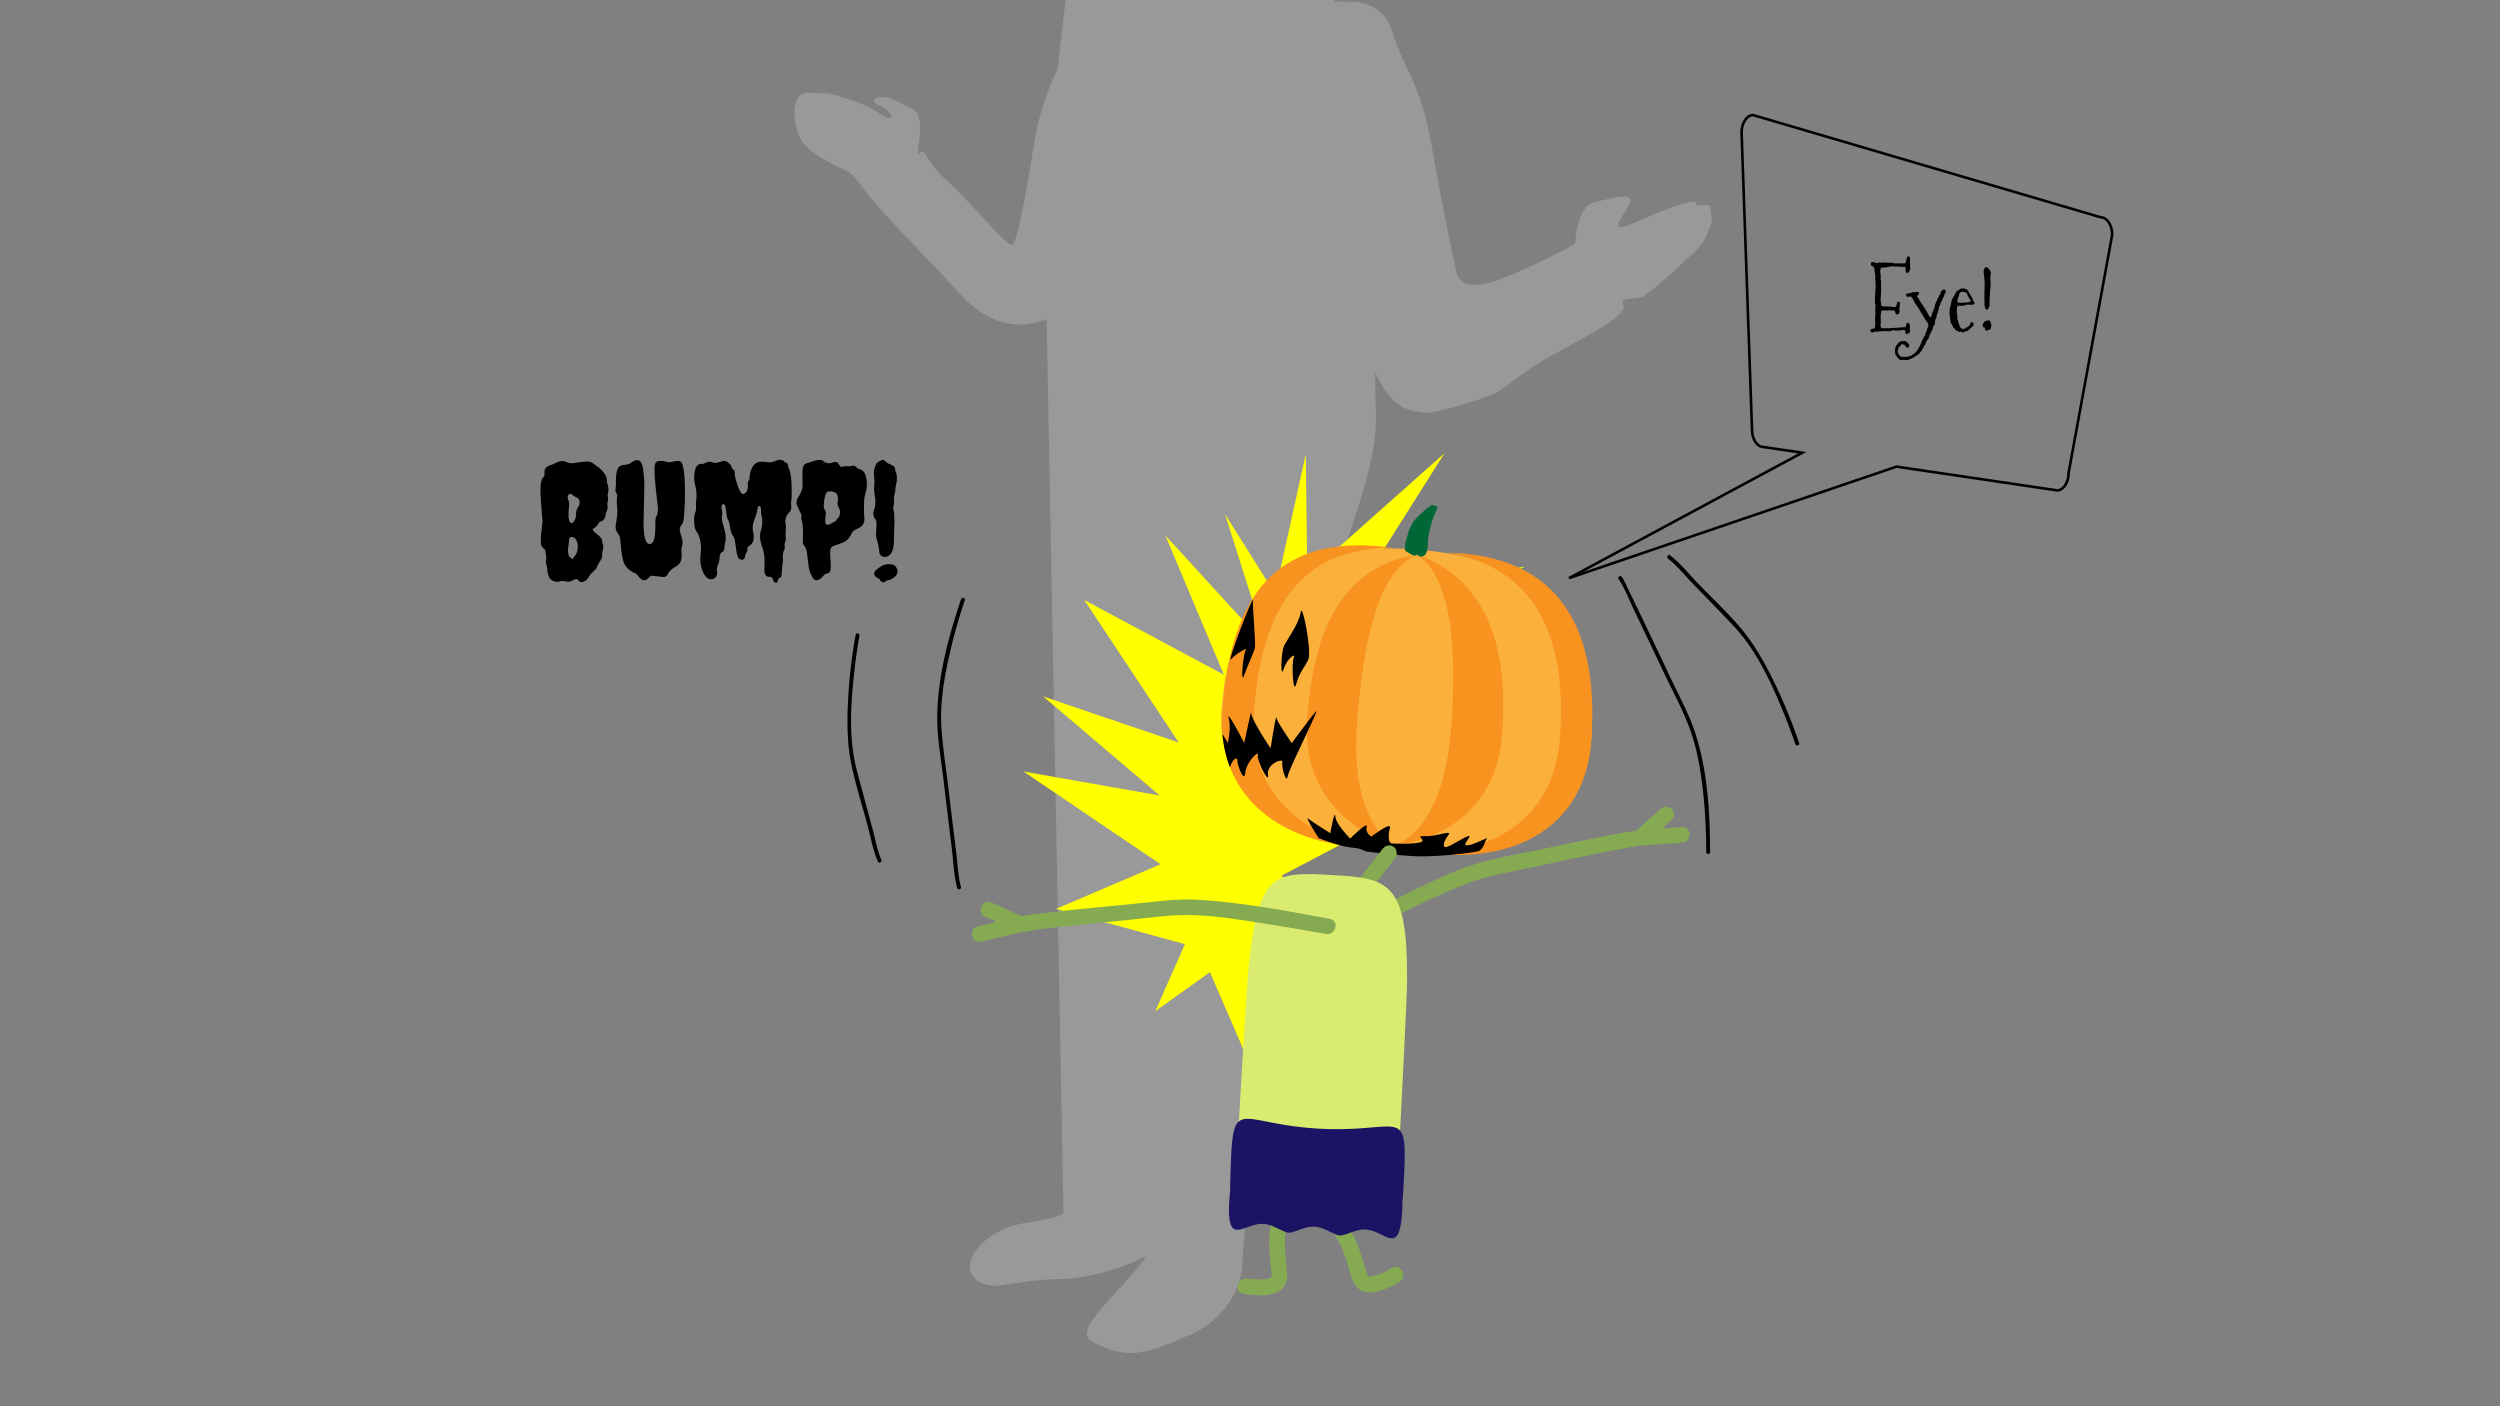 <svg id="Layer_1" data-name="Layer 1" xmlns="http://www.w3.org/2000/svg" viewBox="0 0 1920 1080"><rect x="0" y="0" width="1920" height="1080" fill="#808080" stroke="none"/><defs><style>.cls-1{fill:#85aa52;}.cls-2{fill:#999;}.cls-3{fill:#ff0;}.cls-4{fill:#fbb03b;}.cls-5{fill:#f7931e;}.cls-6{fill:#006837;}.cls-7{fill:#daec70;}.cls-8{fill:#1b1464;}.cls-9{fill:none;stroke:#000;stroke-miterlimit:10;stroke-width:2px;}</style></defs><path class="cls-1" d="M1038.07,721.69c29.22-15.64,58.92-31.8,89.91-43.64,14.89-5.69,31.12-8.18,46.65-11.55,21.7-4.71,43.42-9.35,65.22-13.59,4.22-.83,8.45-1.64,12.69-2.38q2.45-.43,4.89-.81c.35-.06,2.13-.29,1.17-.18s.46,0,.71-.07c10.82-.79,21.64-1.53,32.46-2.32,7.65-.56,7.71-12.56,0-12-16,1.17-32,1.84-47.86,4.8-21.24,4-42.37,8.49-63.48,13-16.72,3.59-34.34,6.17-50.57,11.65-19.3,6.52-37.78,16.05-56,25.11q-21.08,10.5-41.87,21.58c-6.81,3.64-.75,14,6.06,10.36Z"/><path class="cls-1" d="M1267,644.75l16.83-15.13c5.76-5.17-2.75-13.64-8.48-8.49l-16.84,15.14c-5.75,5.17,2.75,13.63,8.49,8.48Z"/><path class="cls-2" d="M886.72,961.13s-33,20.07-72,21.07-47.91,9-61,3c-21.51-9.86-1.21-40.73,34-46s29-9,29-9L801.88,142.25,818.43,0l206.28-.8s32,225,32,239-1.69,31.49,0,79c2,56-40,121-58,241-2.7,18-45.22,401.86-44.61,410.43s-4.39,40.57-40.39,56.57-49.4,19-75,5c-11-6,1.21-19.07,24.61-44.53s18.39-27.47,19.39-30.47,4,5,4,5"/><path class="cls-2" d="M1011.71-.8c9.81,7,46-9,57,24s22.41,41.25,30.7,88.13,18.3,95.33,19.3,98.6,5,15.27,34,4.27,57-27,57-27,1-29,15-32,33-9,26,3-17,23,9,11,45-17,43-13,11-1,11,3,2,10.62,0,14.31-4,11.69-9,16.69-29,28-42,37c-5.22,3.62-20,0-16,7s-23.66,21.64-50,36c-30.43,16.6-36,25-47,31s-47.78,15.73-52.39,15.76c-33.61.24-35.61-26.76-46.61-37.76s-40-218-39-212,7-54,7-49S1011.71-.8,1011.71-.8Z"/><path class="cls-2" d="M826.71,166.2c-21,33,6,65-8,72s-46,26-81-12-58-60-72-78-10-14-24-21-25-14-29-25-5-32,9-31,12-1,27,4,17.94,6.18,27,12c14,9,9-2,2-5-15.62-6.69,0-11,12-4s14,5,16,12c3.35,11.7-3.74,31.75,1,27,4-4,5,8,19,20s46,50,51,51,13.17-51.95,18-81,19-61,24-63,22-3,22-3l27,62Z"/><polygon class="cls-3" points="1036.83 462.8 1109.45 347.97 1004 441.74 1002.84 348.8 979.17 455.92 940.81 394.79 972.91 496.4 894.97 411.15 939.97 518.23 832.72 460.79 905.29 570.28 801.16 534.87 890.66 610.97 786.06 592.53 891.29 663.74 811.02 698.03 909.99 725.09 887.33 776.54 929.21 746.61 958.57 814.31 965.74 761.48 1004.67 769.08 976.06 716.81 1045.46 725.21 984.06 672.58 1037.17 644.66 992.14 623.8 1059.67 591.67 1006.34 559.98 1121.35 518.26 1038.82 507.96 1171.09 435.03 1036.83 462.8"/><path d="M419.59,428l-.72-4.45a2.12,2.12,0,0,0-.48-1.62l-1.56-1.39a4.6,4.6,0,0,1-1.33-3.06,31.45,31.45,0,0,1-.12-4.87c.16-2.33.6-6.25,1.33-11.79q-.85-10.33-1.09-13.34-1.32-15.87.72-19.6a5.34,5.34,0,0,1,1-1.44,4,4,0,0,0,.84-3.13c-.32-3,1.24-5,4.69-6.13a19.55,19.55,0,0,0,3-1.2c1-.48,2-.92,3-1.32a7.39,7.39,0,0,1,5.95.05,8.75,8.75,0,0,0,5.11,1c1.76-.2,3.57-.44,5.41-.72s3.63-.46,5.35-.55a7,7,0,0,1,4.45,1.21q1.86,1.32,4,2.88a24.16,24.16,0,0,1,3.78,3.49q3.74,4.32,3.13,8.42a13.19,13.19,0,0,1,.84,8.65,4,4,0,0,0-.12,2.17,7.77,7.77,0,0,1,0,3.84,8.12,8.12,0,0,0-.18,3.55,6.68,6.68,0,0,1-.54,3.79,14,14,0,0,0-1.08,3.6,5.47,5.47,0,0,1-1.2,2.83,3.68,3.68,0,0,1-1.75,1.32,3.5,3.5,0,0,0-1.44.72,3.7,3.7,0,0,0-1,1.15,7.05,7.05,0,0,1-.9,1.32,10.34,10.34,0,0,1-3.73,3,10.87,10.87,0,0,0,3.12,3.54,15.6,15.6,0,0,1,3.07,2.77,4.87,4.87,0,0,1,1.32,2.82,8.87,8.87,0,0,0,.54,2.65,4.67,4.67,0,0,1,.37,2.1c-.09.52-.19,1.08-.31,1.69s-.26,1.24-.42,1.92a8.25,8.25,0,0,0-.18,2.28,6,6,0,0,1-.24,2.17,9.09,9.09,0,0,1-.84,1.8q-.54.9-1.26,2a13.91,13.91,0,0,0-1.32,2.65,8.94,8.94,0,0,1-2.35,3.43q-1.62,1.5-2.52,2.4a10.62,10.62,0,0,0-1.75,2.47,7.25,7.25,0,0,1-4.33,3.72,3.12,3.12,0,0,1-3.84-1.32c-.48-.88-1.35-1-2.59-.48s-2.22,1-2.94,1.38a4.52,4.52,0,0,1-2.59.36q-1.5-.18-3-.48a5.79,5.79,0,0,0-3.07.24,5.69,5.69,0,0,1-2.89.3,7.76,7.76,0,0,1-2.4-.84,5.84,5.84,0,0,1-3.13-3.37,20.94,20.94,0,0,1-1-4.5,32.29,32.29,0,0,0-.72-4.33,14,14,0,0,1-.48-2.83Zm17.07-32.71q0,6.38,2.29,6.38c.8,0,1.52-.58,2.16-1.75a10.06,10.06,0,0,0,1.2-3.3c.08-1,.14-2.11.19-3.19a8.9,8.9,0,0,1,1.56-4.09,5.87,5.87,0,0,0,1-4.57q-.54-2.1-1.86-2.52a6.41,6.41,0,0,1-2.35-1.32,10.15,10.15,0,0,0-2.28-1.51c-.84-.4-1.57-.1-2.17.91a3.46,3.46,0,0,0,0,3.42,10.12,10.12,0,0,1,.6,5.17Q436.66,392.14,436.66,395.25ZM440,412.57c-1.84-.56-2.85.36-3,2.76-.16,1.69-.36,3.41-.6,5.17a12.05,12.05,0,0,0-.06,4c.2.88.42,1.85.66,2.89a17,17,0,0,0,1.45,1.08q.72.48,1.32,1a9.64,9.64,0,0,1,1.38-2.16,9.1,9.1,0,0,0,1.14-1.57,10,10,0,0,0,1.39-4.75,11.53,11.53,0,0,0-.42-4.5Q442.31,413.29,440,412.57Z"/><path d="M494.86,373.25l-.61,27.29q0,18.16,5.05,17.2,4.33-.72,4-15.27,0-4.34.66-5.59a12.69,12.69,0,0,0,.91-2.11,19.79,19.79,0,0,0,.24-6.37c-.16-1.68-.45-4.21-.85-7.57s-.76-6.84-1.08-10.4-.48-6.8-.48-9.68.3-4.69.9-5.41a3.49,3.49,0,0,1,2.29-1.27,11.56,11.56,0,0,1,2.88,0,20.24,20.24,0,0,1,2.89.55,9.4,9.4,0,0,0,2.28.36,9.16,9.16,0,0,0,2.17-.31c.84-.19,1.68-.36,2.52-.48A17,17,0,0,1,521,354a3.14,3.14,0,0,1,2.1.85q1,.84,1.62,4.2a63.36,63.36,0,0,1,1,7.94c.2,3.05.3,6.31.3,9.8s0,6.79-.12,9.92q-.48,10.33-.91,12.5a9.78,9.78,0,0,1-1,3.13q-.6,1-1.2,1.8c-.8,1.12-.92,2.73-.36,4.81s1,3.69,1.32,4.81a9.63,9.63,0,0,1,.12,5.41,11.9,11.9,0,0,0-.48,4.69c.4,4.09-.08,7-1.44,8.78a9.82,9.82,0,0,1-3,2.52,15.6,15.6,0,0,0-6,5.53,3.93,3.93,0,0,1-2.28,2.29,5.27,5.27,0,0,1-2.17.06l-3.12-.36-3.25-.36a6.21,6.21,0,0,0-2.16,0,2.32,2.32,0,0,0-1.09.72q-.48.54-1.08,1.14-3.24,3.24-6.73-.72c-.48-.56-.94-1.1-1.38-1.63a7.24,7.24,0,0,0-1.27-1.2,8.55,8.55,0,0,0-1.62-.84,11.76,11.76,0,0,1-2.22-1.26q-5.17-3.14-6.5-10.1a75.14,75.14,0,0,1-1.2-8.72c-.32-3.56-.58-5.83-.78-6.79a9.06,9.06,0,0,0-1.5-3.19A9.77,9.77,0,0,1,473,406.5a8.48,8.48,0,0,1-.12-3.19c.16-1.12.36-2.41.61-3.85a37.69,37.69,0,0,0,.48-10.1,29.36,29.36,0,0,1-.18-6.73,8.64,8.64,0,0,0,.06-3.07,4.08,4.08,0,0,0-.79-1.26,3.39,3.39,0,0,1-.3-2.52,30.15,30.15,0,0,0,.24-3.73v-3.73q.36-8.18,2.53-9.86a7,7,0,0,1,3.73-1.44,9.16,9.16,0,0,0,4.5-1.08l2.47-1.57q6-3.36,7.45,4.81A94,94,0,0,1,494.86,373.25Z"/><path d="M590.68,443c-2.64,0-3.85-2.25-3.6-6.74.15-3,.17-5.73,0-8.05a27,27,0,0,0-1.5-7.34,40.6,40.6,0,0,1-1.8-7,14.91,14.91,0,0,1,.72-6.85,22.46,22.46,0,0,0,.24-11.79,10.2,10.2,0,0,1-.24-2.22,17,17,0,0,0-.12-2.1c-.08-1.53-.48-2.29-1.2-2.29s-1.08.56-1.33,1.68a33.92,33.92,0,0,1-1.68,6.74q-2.64,6.26-2,10.34,1.56,6-.24,9.26a5.75,5.75,0,0,1-2.05,2.28,5,5,0,0,0-1.56,1.26,3.44,3.44,0,0,0-.3,1.93,3.08,3.08,0,0,1-.66,2.22,3.84,3.84,0,0,0-.9,1.8c-.12.65-.26,1.25-.42,1.81a2.27,2.27,0,0,1-2.65,1.92,3.32,3.32,0,0,1-2.82-2.52,28.14,28.14,0,0,1-1.21-5.29l-.84-6a10.13,10.13,0,0,0-1.56-4.56,9.45,9.45,0,0,1-1.56-3.13,25.25,25.25,0,0,1-.67-3.25,16.35,16.35,0,0,0-1.56-5.65,15.7,15.7,0,0,1-1.32-5.41,40.29,40.29,0,0,0-.9-5.41c-.29-1-.79-1.44-1.51-1.44s-1.24.68-1.32,1.8a5.84,5.84,0,0,0,.36,2.77,8,8,0,0,1,.12,3.84,13.52,13.52,0,0,0,.12,4.81c.32,1.37.64,2.59,1,3.67s.6,2.23.85,3.43a19.94,19.94,0,0,1,.54,8.35,44.2,44.2,0,0,0-.79,5.29,3.19,3.19,0,0,1-1.5,2.71,3.6,3.6,0,0,0-1.68,1.74,9.76,9.76,0,0,0-.42,2.05q-.12,1.14-.24,2.4a11.63,11.63,0,0,1-.84,3.07c-1.05,2.56-1.39,4.45-1,5.65a4.87,4.87,0,0,1-.6,3.85,4,4,0,0,1-3.24,2.22,4.72,4.72,0,0,1-3.37-.78,9.72,9.72,0,0,1-2.22-2.41A22.83,22.83,0,0,1,538,427c.08-1.21.18-2.41.3-3.61a24.07,24.07,0,0,0-.06-4.45q-.36-6.49-3-10.22a11.67,11.67,0,0,1-2-6.13c-.4-4.17-.16-7.13.72-8.9a8.93,8.93,0,0,0,.6-3.79q0-2.58-.06-3.72a5,5,0,0,1,.12-1.69,8,8,0,0,0,.24-1.92c0-.92.06-2,.06-3.19a27.1,27.1,0,0,0-.84-5.95,28.74,28.74,0,0,1-.9-4.69,18.23,18.23,0,0,1,.06-3.91q.36-4.32,1.5-6.13a4.63,4.63,0,0,1,2.11-2.1,7.23,7.23,0,0,1,2.16-.3,4.6,4.6,0,0,0,2-.42,17.7,17.7,0,0,1,1.8-.78,5.26,5.26,0,0,1,4-.12,6.42,6.42,0,0,0,3.3.48,22.44,22.44,0,0,0,2.59-.6c2.08-.81,3.67-1,4.75-.61a7.67,7.67,0,0,1,2.94,2.05,5.7,5.7,0,0,1,1.51,2.34,2.52,2.52,0,0,0,.54,1.27,7.83,7.83,0,0,0,.84.72,3.33,3.33,0,0,1,1,2.64,24.55,24.55,0,0,0,1.44,7.1q2.54,8.42,4.81,9.13c.32.08.88-.16,1.69-.72a4.43,4.43,0,0,0,1.68-2.52,11.91,11.91,0,0,0,.48-4.39,3,3,0,0,1,.42-2.35,3,3,0,0,0,.72-1.56q.06-.72.18-1.92a22.49,22.49,0,0,1,.48-2.77,14,14,0,0,1,2.77-6,6.76,6.76,0,0,1,3.73-2.4,14.12,14.12,0,0,1,3.9-.19l4,.37a8.37,8.37,0,0,0,4-.67q5.41-2.4,7.45-.12a3.84,3.84,0,0,0,1.15.85l1,.48a3.08,3.08,0,0,1,1.14,2.22,8.2,8.2,0,0,0,.42,2c.16.37.32.71.48,1q1.32,3.12,1.69,10.82.36,12.62-.49,14.43c.56,3.28.28,5.61-.84,7l-.72.72a9.65,9.65,0,0,0-2.64,5.77,5,5,0,0,0,.06,2.41,6.8,6.8,0,0,1,.3,2q0,1.08-.06,1.92c0,.57-.06,1.17-.06,1.81a29.87,29.87,0,0,0-.06,5.05,7,7,0,0,1,0,2.28,11,11,0,0,1-.42,1.33,6.09,6.09,0,0,0-.37,3.06,4.07,4.07,0,0,1,0,2,10.57,10.57,0,0,1-.6,1.45,10.85,10.85,0,0,0-.78,5.23,22.15,22.15,0,0,1-.24,5.35,23.31,23.31,0,0,0-.42,4.45q-.24,6.38-1.68,5.89-.6-.24-1,.6a9.19,9.19,0,0,0-.73,2.16,1.11,1.11,0,0,1-1.62.91,2.64,2.64,0,0,1-1.74-2,3.69,3.69,0,0,0-1.08-2A3.42,3.42,0,0,0,590.68,443Z"/><path d="M626.63,445.63q-1.68-.12-3.42-3.61a27.21,27.21,0,0,1-2.41-8.89c-.44-3.61-.74-6.05-.9-7.34a26.32,26.32,0,0,0-.48-2.88,8.05,8.05,0,0,0-1.38-3.19,8.58,8.58,0,0,1-1.27-2.1,31,31,0,0,1-.12-5.41q.24-9.25-.84-12.27a4.66,4.66,0,0,1-.36-2.16,8.91,8.91,0,0,0,.06-1.81,4.86,4.86,0,0,0-.66-2,25.1,25.1,0,0,1-1.2-2.52q-1.93-3.86-1.93-5.29a9,9,0,0,1,1.2-4.09,28.26,28.26,0,0,0,3.07-6.19,17.86,17.86,0,0,0,.36-4.45c0-1.81-.06-3.63-.06-5.47q-.24-7.1,1.2-8.9a5.08,5.08,0,0,1,2.29-1.32q1.32-.36,3.36-1.08a20.46,20.46,0,0,1,6.2-1.45,4.82,4.82,0,0,1,3.36,1.14,5.07,5.07,0,0,0,2.95,1.33,7.29,7.29,0,0,0,2.34,0l1.15-.3a6.53,6.53,0,0,1,2.4-.6,2.49,2.49,0,0,1,2.29,1.2,21.12,21.12,0,0,0,1.32,2,1.74,1.74,0,0,0,2,.42,9.08,9.08,0,0,1,2.11-.36h1.2a7.92,7.92,0,0,0,3.12-.12q2.66-.84,4.09.84a2.34,2.34,0,0,0,1.68,1.21,8.44,8.44,0,0,1,2.29,1,6.44,6.44,0,0,1,3.13,4.21,22.94,22.94,0,0,1,.48,11.42c-.32,1.36-.59,2.44-.78,3.24s-.37,1.51-.49,2.11a14,14,0,0,0-.24,1.74q-.06.84-.12,2c0,.81-.06,1.69-.06,2.65v3.25a56.47,56.47,0,0,0,.24,5.89q.72,6-5.41,8.65a11.52,11.52,0,0,0-2.88,1.57A5.78,5.78,0,0,0,654,409.8a18,18,0,0,1-2.22,3.61,10.85,10.85,0,0,1-4.93,3.43c-2.2.84-4.11,1.54-5.71,2.1a5.07,5.07,0,0,0-3,2c-.56,1-.7,3.51-.42,7.4a68.46,68.46,0,0,1,.3,7.39,17.55,17.55,0,0,1-.36,2.59,2.56,2.56,0,0,1-1.2,1.62,3.3,3.3,0,0,1-1.68.6,2.32,2.32,0,0,0-1.51.72,14.24,14.24,0,0,0-1.38,1.45,10.29,10.29,0,0,1-1.32,1.32A5.65,5.65,0,0,1,626.63,445.63Zm8.18-67.33c-.48.48-1,1.89-1.44,4.21a28.33,28.33,0,0,0-.73,5.53,7.79,7.79,0,0,0,.85,3.67,5.55,5.55,0,0,1,.78,2.64c0,.68-.12,1.4-.24,2.17a15,15,0,0,0-.18,2.34c-.17,1.92,0,3.13.48,3.61A1.71,1.71,0,0,0,636,403a7.44,7.44,0,0,0,1.86-.66,15.21,15.21,0,0,0,1.75-1,5.74,5.74,0,0,1,1.56-.79,1.79,1.79,0,0,0,1.14-1.08,3.8,3.8,0,0,1,1.08-1.44,3,3,0,0,0,1.15-1.62c.2-.68.4-1.41.6-2.17a3.6,3.6,0,0,0-.06-2.16c-.24-.68-.68-1.7-1.32-3.07a6.39,6.39,0,0,1-.49-3.25c.64-3.36.24-5.69-1.2-7a7.55,7.55,0,0,0-4.63-1.44A4.46,4.46,0,0,0,634.81,378.3Z"/><path d="M686.75,406.8l-.24,8.53q0,8.3-3.49,11.06a5.9,5.9,0,0,1-4,1.33,4.2,4.2,0,0,1-2.7-1.33,3.93,3.93,0,0,1-1-2.52,30.67,30.67,0,0,0-.6-4.15c-.37-1.8-.81-3.61-1.33-5.41a16.38,16.38,0,0,1-.54-5.83c.16-2.08.26-4.05.3-5.89a6.19,6.19,0,0,0-1-4.09,6.36,6.36,0,0,1-1.44-4.09,6.16,6.16,0,0,1,.48-2.52,17.27,17.27,0,0,0,1.08-5.53c0-1.61,0-2.77-.12-3.49s-.18-1.42-.3-2.1-.26-1.73-.42-3.13a24.07,24.07,0,0,1,0-4.81,31.23,31.23,0,0,0,0-5.47c-.16-1.84-.26-3.33-.3-4.45a11.13,11.13,0,0,1,.78-4,13.59,13.59,0,0,1,1.38-3.06,5.34,5.34,0,0,1,1.86-1.39c.89-.43,1.49-.76,1.81-1a1.94,1.94,0,0,1,1.32-.18,3.29,3.29,0,0,1,1.8,1.14,7.19,7.19,0,0,0,2.29,1.63c.88.4,1.9.88,3.07,1.44a3.32,3.32,0,0,1,2,2.71,10.39,10.39,0,0,0,.42,2.22,2.28,2.28,0,0,0,.42.6,13.86,13.86,0,0,1,.48,3.19,16.54,16.54,0,0,1-.42,5.41,22.82,22.82,0,0,0-.72,4.51,13.34,13.34,0,0,1-.66,3.66,9.63,9.63,0,0,0-.42,3.85,15.16,15.16,0,0,1,.06,3,17.35,17.35,0,0,1-.3,1.74A7.18,7.18,0,0,0,686,390a12.24,12.24,0,0,0,.42,2.59,11.58,11.58,0,0,1,.36,3.18,20.24,20.24,0,0,0,.12,3.07,14.72,14.72,0,0,1,0,3.25A46.45,46.45,0,0,0,686.75,406.8ZM671.6,441.66a3,3,0,0,1-.18-1.8,5.57,5.57,0,0,1,2-2.53,25.29,25.29,0,0,1,4.45-3c1.76-1,4.17-1.24,7.21-.84a4.26,4.26,0,0,1,3.37,2.52q2.52,4.33-2.28,7.82a10.67,10.67,0,0,1-3.85,1.74,3.85,3.85,0,0,0-2.34,1.08,2,2,0,0,1-2.11.42,2.61,2.61,0,0,1-1.92-1.5,2.56,2.56,0,0,0-1.45-1.5,6.68,6.68,0,0,1-1.74-1A3.55,3.55,0,0,1,671.6,441.66Z"/><path d="M1313.31,654.31c0-29.73-1.84-60.73-10.67-89.27-4.72-15.23-12.62-29.56-19.42-43.94q-11.31-23.93-22.71-47.8-4.89-10.2-9.86-20.37c-1.6-3.24-3-6.79-5-9.82-1.07-1.59-3.67-.09-2.6,1.52,4.9,7.32,8.19,16.21,12,24.11q10.93,22.74,21.7,45.56c7.07,15,15.29,29.86,21,45.4,6.29,17.18,9,35.65,10.76,53.78,1.28,13.57,1.87,27.2,1.87,40.83a1.5,1.5,0,0,0,3,0Z"/><path d="M1381.74,570.66a402.43,402.43,0,0,0-22.82-54.09c-6.05-11.68-12.84-23.13-21.27-33.26-10.44-12.56-22.67-23.88-34-35.67-6.73-7-13.27-15.24-21.06-21.15-1.54-1.16-3,1.44-1.51,2.59,6.46,4.9,11.92,11.81,17.51,17.62,11.07,11.51,22.37,22.84,33.25,34.54,17.39,18.7,28.67,43.39,38.21,66.8q4.73,11.58,8.78,23.42c.63,1.82,3.53,1,2.9-.8Z"/><path class="cls-4" d="M1222,570c-5,63.74-71.07,89.89-149.5,83.08S933,609.1,938,545.36s29-133.83,152.64-123.09C1207.78,432.44,1227,506.28,1222,570Z"/><path class="cls-5" d="M1153.65,564.09c4.32-54.92-5.08-117-65.29-138.08-64.87,10.26-80.1,70.16-84.42,125.08-4,51.1,25,84.31,67.65,98.17C1115.86,643,1149.64,615.2,1153.65,564.09Z"/><path class="cls-5" d="M1123.61,425.13c-4.28-.37-8.4-.57-12.38-.63,79.41,12.95,91.47,82.57,86.69,143.44-4.67,59.43-49.59,87.29-104.45,86.54q5.9,1,12,1.49C1165.69,661.2,1217,633.77,1222,570S1213.55,433,1123.61,425.13Z"/><path class="cls-5" d="M962.93,547.53c4.79-60.87,23-127.86,107.29-126.6-3.75-.61-7.64-1.1-11.7-1.45-95-8.25-114.66,62.21-119.67,125.95s41.31,99.66,101.53,104.89q6.11.52,12.08.6C998.22,642.19,958.26,607,962.93,547.53Z"/><path class="cls-6" d="M1079.22,423.2s-.49-5,.41-7.34,2.36-11.52,7.47-17.18,12.79-11.55,13.35-10.86,3.58.54,3.41,2-5,9.6-7,23.49c-.32,2.31.4,11.89-3.64,13.73s-11.07-1.9-11.63-2.6A6.77,6.77,0,0,0,1079.22,423.2Z"/><path class="cls-4" d="M1114.34,560.68c4.31-54.93,2.27-116.33-26.07-134.68-31.87,13.12-41.68,73.5-46,128.42-4,51.1,8.69,82.9,28.82,94.8C1092.82,641,1110.32,611.78,1114.34,560.68Z"/><path d="M962.3,461.35c.42-5.9-20.53,49.21-16.89,45s13.41-9.8,11.35-7.09-4.3,27.79-1.24,19.27,7.38-17.35,8.24-20.9S961.87,467.25,962.3,461.35Z"/><path d="M998.93,470.16c-1.12,8.46-10.45,21-12.78,25.89s-3,26.35-.27,17.74,9.58-12.63,7.73-8.76-.57,29.33,1.89,20.34,6.07-12.3,9.19-18.61S1000,461.7,998.93,470.16Z"/><path d="M1038.52,651c-8.91-.66-25.79-7.3-25.79-7.3s-11.14-17.49-7.91-14.89,16.85,11.09,16.85,11.09,3.43-19.05,3.81-13S1036.94,644,1036.94,644s13.89-13.85,12.66-8.94,3.69,7.34,3.69,7.34,15.43-11.7,14.19-6.79-1.79,11.89,1.6,12.18,17.88.55,22.28-1.08-5.48-5.1,3-4.56,21.71-5.34,17.93-.65-5.08,10.3-.69,8.82,18.81-11.26,16.8-7.42-5.67,6.91-.49,6.17,15.91-6.84,14.05-5-2.26,8.53-7.11,9.77-29.72,4.09-44.26,3.83-31.7-2.75-38.34-3.33S1047.43,651.69,1038.52,651Z"/><path d="M1010.59,546.48c-3.64,3.95-18.52,24.23-18.52,24.23S980.52,554,980.24,551.06s-4.43,23.65-4.43,23.65S960.16,551.47,960.86,547s-5.28,23.58-5.28,23.58-14-27-11.91-18.72-.8,18.63-.8,18.63-2-3.58-4.27-7.22c.08.14.17.27.25.4a91.55,91.55,0,0,0,5.79,25.65v0c2.14-6.93,5.83-8.35,5.71-5s5.26,17.38,6,9.17S967,575.81,966,579.86s9.17,23.49,7.85,15.1,11.87-13,11-9.68,3,17.17,4.08,11S1014.22,542.54,1010.59,546.48Z"/><rect class="cls-1" x="1052.07" y="646.24" width="12" height="40.61" rx="6" transform="translate(633.06 -509.53) rotate(37.92)"/><path class="cls-7" d="M1075.52,863.56c-4.87,88.5-30.67,52.07-64.86,50.18s-63.83,31.5-58.95-57c.89-16.23,5.76-99.72,7.43-116,7.43-72.35,20.8-71.08,64.83-68.66,42.72,2.35,57.13,5.9,56.65,80.67C1080.53,767.4,1076.32,849.08,1075.52,863.56Z"/><path class="cls-1" d="M977.49,933.68A84.69,84.69,0,0,0,975,961.82c.27,3.71.71,7.39,1.05,11.09.19,2.17,1.14,6.25.22,8.3.27-.61-1.59.56-2.63.81a28.16,28.16,0,0,1-6.67.57,68.4,68.4,0,0,1-7-.38c-.39,0-2.49-.28-1.62-.17s0,0-.29,0c-7.55-1.21-10.8,10.35-3.19,11.57,9.19,1.47,22.9,3.08,30.09-4.19,5-5,3.41-13.36,2.77-19.69-1.13-11.11-1.64-21.91,1.29-32.81,2-7.47-9.56-10.66-11.57-3.19Z"/><path class="cls-1" d="M1021.87,943.79c6.41,8.32,10.28,17.56,13.3,27.53,1.87,6.17,3.35,15.32,9.21,19.1,9,5.84,22.58-1.33,30.54-6.24,6.57-4,.55-14.42-6.05-10.36a61.88,61.88,0,0,1-8.6,4.44,29,29,0,0,1-6.8,2.1c-2.13.29-2.12.33-2.75-.53-1.46-2-2-5.14-2.7-7.45-1-3.4-2-6.81-3.16-10.17a83.19,83.19,0,0,0-12.63-24.47c-2-2.59-5.13-3.9-8.21-2.15-2.54,1.44-4.12,5.64-2.15,8.2Z"/><path class="cls-8" d="M1077.6,916.68c4-72.14,2.05-46.21-64.35-49.86s-66.47-29.7-68.45,42.54c0,1.94-.13,3.73-.08,5.4q-.42,3.9-.65,8c-2,35.86,11.24,16.37,26.17,17.19,6.56.36,12.35,4.57,17,6.16a5.16,5.16,0,0,0,2.39.56,5.1,5.1,0,0,0,2.44-.3c4.75-1.07,11-4.62,17.53-4.26s12.35,4.58,17,6.16a5,5,0,0,0,2.39.56,5.06,5.06,0,0,0,2.43-.29c4.76-1.07,11-4.62,17.53-4.26,14.94.82,25.93,21.64,27.91-14.22.14-2.49.21-5,.23-7.39C1077.28,920.82,1077.48,918.85,1077.6,916.68Z"/><path class="cls-1" d="M1021.42,705.7C987.93,699.47,953.84,693,919.8,691c-16.24-1-32.79,1.62-48.93,3.13-22.23,2.09-44.46,4.25-66.64,6.83-7.22.84-14.59,1.48-21.71,3-10.65,2.24-21.2,5.1-31.78,7.63-7.51,1.8-4.33,13.37,3.19,11.57,15-3.58,30.62-7.79,45.1-9.56,21.23-2.59,42.53-4.65,63.82-6.69,16.72-1.59,34-4.39,50.79-4.14,19.81.3,39.74,3.77,59.27,6.82q22.71,3.56,45.32,7.72c7.55,1.41,10.79-10.16,3.19-11.57Z"/><path class="cls-1" d="M782.81,702.78l-20.63-9.33c-3-1.35-6.42-.83-8.21,2.15-1.53,2.56-.79,6.88,2.15,8.21l20.63,9.33c3,1.34,6.42.83,8.21-2.15,1.53-2.56.79-6.88-2.15-8.21Z"/><path d="M738.09,460.2c-9.66,28.79-18,59.53-18.29,90.07-.14,16.39,3,33.05,4.9,49.3q3,25.47,6.15,50.93c1.27,10.25,1.57,21.47,4.29,31.48a1.5,1.5,0,0,0,2.89-.8c-2.27-8.38-2.56-17.7-3.63-26.28q-3.14-25-6.08-50.09c-1.84-15.45-4.38-31-5.33-46.56-1.15-19,2.25-38.23,6.49-56.68,3.14-13.7,7-27.24,11.5-40.57.62-1.84-2.28-2.62-2.89-.8Z"/><path d="M657.15,487.52a397,397,0,0,0-6.22,59.85c-.28,13.2.2,26.6,2.9,39.57,3.31,15.95,8.37,31.7,12.58,47.44,2.38,9,4.06,18.8,7.84,27.31.78,1.76,3.37.23,2.59-1.52-3.11-7-4.49-15.2-6.47-22.56-4.09-15.29-8.26-30.57-12.31-45.87-6.59-24.91-4.67-52.07-1.79-77.41q1.5-13.05,3.77-26c.33-1.89-2.56-2.7-2.89-.8Z"/><path d="M1440,227.63l.49-6.75v-2.32a7.51,7.51,0,0,0-.07-1l-.21-2.53a8.43,8.43,0,0,1,0-1.34c0-.46,0-.86,0-1.19v-.84a4.11,4.11,0,0,0-.07-.71l-.21-.91.07-.71a1,1,0,0,0-.14-.56,2.15,2.15,0,0,1-.25-.63,2.62,2.62,0,0,1,0-1,2,2,0,0,0,0-.88.93.93,0,0,0-.28-.46,1.88,1.88,0,0,1-.31-.32.71.71,0,0,1-.18-.38.89.89,0,0,0-.28-.46,2.26,2.26,0,0,0-.77-.46,3.45,3.45,0,0,1-1-.56,4.35,4.35,0,0,0,0-1,2,2,0,0,1,.25-1,5.55,5.55,0,0,1,1.79-.28,2.46,2.46,0,0,1,1.48.39,2,2,0,0,0,1.19.38,2.33,2.33,0,0,0,1.44-.63,5.86,5.86,0,0,0,1.76.21l2.6-.07,3.45.28,1.26-.14a6.67,6.67,0,0,1,1.9.28,6.33,6.33,0,0,0,1.9.28l1.69-.07,1-.14,1.2.28,1.26-.14,1.2.07a3.78,3.78,0,0,0,1.19-.21,8.15,8.15,0,0,0,.74-2.6,5.16,5.16,0,0,1,.88-2.39,6.31,6.31,0,0,1,1.09-.14.67.67,0,0,1,.6.35,1.22,1.22,0,0,1,.21.56l-.14.43.21,1.54-.14,1.27.21,2-.14,1.26.21,1.13-.21,1.4.07.5a1.69,1.69,0,0,0-.53.77,4.13,4.13,0,0,1-.38.84l-.88.46a1.64,1.64,0,0,1-.74.25c-.19,0-.4-.31-.63-.92a4.23,4.23,0,0,1-.35-1.47l.14-1.55v-.42a1.91,1.91,0,0,0-1.41-.56l-1.27.35-2.11-.5-1.75.15a.45.45,0,0,1-.35-.15h-1.41l-2.6-.14a3.76,3.76,0,0,0-1.27.18c-.33.12-.68.22-1.05.32s-.84.17-1.37.24-1.08.13-1.62.18l-1.62.14c-.54.05-.92.07-1.16.07a1,1,0,0,0-.28.88,1.58,1.58,0,0,1-.07.84c-.09.21-.17.32-.21.32s-.07.16-.07.49l.42,3.45v1.82l.07,1c-.09,0-.14.1-.14.31a3.91,3.91,0,0,0,.49,1.31,3.67,3.67,0,0,0-.07.77l-.21.91.21.85-.07,1.68.14,2.11-.49,7.95a8.87,8.87,0,0,0,.28,2.18,4.6,4.6,0,0,1,.07,2.11,4.28,4.28,0,0,0,2.92.7c1.48,0,2.38,0,2.71.07l.84.14.7-.14,1.62.28,1.69.14a1.12,1.12,0,0,0,1.19-.77,3,3,0,0,1,.57-1.48,3.63,3.63,0,0,1,.35-1.68l1-.29c.24,0,.46.2.67.6a2.28,2.28,0,0,1,.32.95l-.57,4.29.29,2a8.82,8.82,0,0,0-.78,1.69,3.79,3.79,0,0,0-.84.24,2.13,2.13,0,0,1-.85.18,1.3,1.3,0,0,1-.24-.39,1.66,1.66,0,0,0-.35-.49,1.53,1.53,0,0,1-.35-.84c-.08-.4-.16-.77-.25-1.09a1.44,1.44,0,0,0-1.13-.25,1.14,1.14,0,0,1-1-.32,2.2,2.2,0,0,1-1,.28,1.44,1.44,0,0,1-.81-.28,5.66,5.66,0,0,1-1.83.28l-2.32-.07h-.63a2.13,2.13,0,0,0-1,.22,1.11,1.11,0,0,1-.6.17.3.3,0,0,0-.28.11l.07.28-.42,3.51.14,2-.21,1.2.21.84-.21,3.17c0,1.5.49,2.25,1.48,2.25l1.33-.15,1.69.22a1.2,1.2,0,0,0,.91-.36,2.88,2.88,0,0,0,1.13.22l2.6-.22h.42a1.33,1.33,0,0,1,.57.14,6,6,0,0,1,2-.28c.8,0,1.45,0,1.94-.07s1-.1,1.4-.17a8.45,8.45,0,0,1,1.3-.11l1.2.07c.52,0,.83-.1,1-.31a1,1,0,0,1,.53-.46c0-.19.09-.45.14-.77.18-1.32.61-2,1.26-2,.42,0,.69.11.81.35a2.07,2.07,0,0,0,.67.7q.21,2.53.21,3.45a.12.12,0,0,0-.14.14l.14,1.61a2.52,2.52,0,0,1-.35,1.34c0,.23-.07.35-.35.35a1.11,1.11,0,0,0-.67.18,1.42,1.42,0,0,0-.39.38.53.53,0,0,1-.49.22l-1.19-.43c0-.42-.1-.89-.15-1.4a2.86,2.86,0,0,0-.42-1.34,4.76,4.76,0,0,1-.84.07h-.92c-.93,0-1.45.14-1.54.42a1.39,1.39,0,0,0-.6-.14,1.46,1.46,0,0,0-.74.28.76.76,0,0,0-.56-.21l-1,.07-.78-.14-.77.14-1.2-.35a4.89,4.89,0,0,0-2.25,1.06l-1.83-.5q-.13,0-.24.18a.41.41,0,0,1-.39.18l-2.18-.29-1.47.22h-1.13a4.27,4.27,0,0,0-2.46.49,1.52,1.52,0,0,0-1-.28l-.5.14-.35-.14a2.38,2.38,0,0,0-1.23.42,2.43,2.43,0,0,1-.88.42c-.94,0-1.4-.59-1.4-1.76v-.35c.18-.37.7-.66,1.54-.84a14.33,14.33,0,0,1,1.41-.28A4.22,4.22,0,0,0,1440,251c.07-.52.12-.94.17-1.27a5,5,0,0,0,.07-.7l-.21-1.26.21-.85-.21-.56.14-.7-.21-.64.21-1.82a1.4,1.4,0,0,0,0-.53,3.47,3.47,0,0,1,0-.6l.21-1.83-.28-1.76a2.48,2.48,0,0,1,.07-.63,5.93,5.93,0,0,0,.14-.67,3.24,3.24,0,0,0,0-.84c0-.3,0-.6,0-.88v-.77a.13.13,0,0,1-.14-.14l.21-.5-.21-.84a6.82,6.82,0,0,1-.17-2c0-.82,0-1.51,0-2.08Z"/><path d="M1473.91,225a3.78,3.78,0,0,1-1.55,2.25,2.4,2.4,0,0,0,.64,1.41,5.81,5.81,0,0,1,.81,1.13,5.08,5.08,0,0,1,.31.7,6,6,0,0,0,.39.77,9.05,9.05,0,0,0,.81,1.2,13.72,13.72,0,0,1,.88,1.26c.25.43.5.82.74,1.2l.56.77a4.69,4.69,0,0,1,.49.78,7.3,7.3,0,0,0,.49.84l.21.14c.28.56.58,1.1.88,1.62a14.26,14.26,0,0,1,.81,1.54l.28.14a7.85,7.85,0,0,0,.7,1.55l.29.14c.28.71.6,1.06,1,1.06s.66-.35.84-1.06a7.18,7.18,0,0,1,.78-2.53,1.23,1.23,0,0,0,.14-.53,1.07,1.07,0,0,1,.14-.52l.42-.78.35-1a2.32,2.32,0,0,1,.18-.39,2.91,2.91,0,0,0,.21-.46,2.1,2.1,0,0,0,.1-.73,2.72,2.72,0,0,1,.22-1c.14-.38.3-.85.49-1.41a11.5,11.5,0,0,1,.67-1.62c.25-.51.49-1,.7-1.51s.4-.9.56-1.23a5.52,5.52,0,0,1,.35-.63l.21-.28a.37.37,0,0,0,.07-.32.63.63,0,0,1,.07-.39,1,1,0,0,1,.39-.38,1.7,1.7,0,0,0,.53-.74,10.29,10.29,0,0,0,.49-1.55,2.49,2.49,0,0,1,.91-1.47,2.32,2.32,0,0,1,1.38-.5,1.21,1.21,0,0,1,1,.35,1.92,1.92,0,0,0,.56.5v.21c0,.89-.23,1.4-.7,1.54a20.09,20.09,0,0,1-1,3c-.35.78-.6,1.19-.74,1.23a8,8,0,0,1-1.55,3.17,2.11,2.11,0,0,0-.14.77,2.63,2.63,0,0,1-.63,1.69,2.3,2.3,0,0,0-.63,1.4v.85a3,3,0,0,1-.63,1.62,4,4,0,0,1-.22,1.33,11,11,0,0,0-1,3.87c-.23.09-.49.61-.77,1.55a9.84,9.84,0,0,0-.42,1.68l.07,1.27a1.08,1.08,0,0,1-.36.95,1.74,1.74,0,0,0-.52.53,4.48,4.48,0,0,0-.32.56.9.9,0,0,1-.42.42,1.06,1.06,0,0,1,.14.67,14.49,14.49,0,0,1-1.44,3.41c-1,1.92-1.49,3-1.58,3.09v1.13a4,4,0,0,0-.39.56,3.24,3.24,0,0,1-.46.56,1.25,1.25,0,0,0-.35.63c0,.24-.24.33-.56.29a7,7,0,0,1-.64,1.72,5.31,5.31,0,0,0-.52,1.33c-.07.36-.18.55-.32.6a.73.73,0,0,0-.35.25.78.78,0,0,0-.18.35c0,.12-.08.15-.17.1h-.21v.08l.14.63v.21a4,4,0,0,0-1.34,2.39,1.38,1.38,0,0,0-.7.63,2.33,2.33,0,0,1-.49.71,4.44,4.44,0,0,1-.85,1,2.87,2.87,0,0,0-.77,1.12c-.24.05-.45.09-.63.11a2.32,2.32,0,0,0-.64.18,2.35,2.35,0,0,1-1,.8,2.2,2.2,0,0,0-1.06,1,7.09,7.09,0,0,0-1.51.6,5.83,5.83,0,0,1-1.65.6c-.14.09-.27.19-.39.28a2.67,2.67,0,0,1-.59.32,6.22,6.22,0,0,1-1.83.17,9.63,9.63,0,0,1-2.25-.21,4.44,4.44,0,0,1-1.41.21c-1.31,0-2-.3-2-.91,0-.14-.09-.22-.28-.25a.72.72,0,0,1-.49-.31v-.28h-.28c-.33-.29-.52-.45-.56-.5,0-.28-.07-.45-.22-.52s-.16-.25-.07-.53a2.36,2.36,0,0,1-1-1.83,14.74,14.74,0,0,1-.28-1.76l.28-.91-.14-.78a3.31,3.31,0,0,1,.35-1.12,4.52,4.52,0,0,0,.42-1.27,2.61,2.61,0,0,0,1-1.4,1.91,1.91,0,0,0,.88-.67c.21-.31.43-.6.66-.88.52-.14,1.05-.29,1.59-.46a6.78,6.78,0,0,1,1.93-.24,2.79,2.79,0,0,1,1.9.67,15.76,15.76,0,0,1,1.19,1.12,11.43,11.43,0,0,0,1,1,14.15,14.15,0,0,0-.14,1.83,2.63,2.63,0,0,0-.64.35,1.24,1.24,0,0,1-.77.21.66.66,0,0,1-.67-.42,1,1,0,0,0-.74-.56l-.49-1.27a5.79,5.79,0,0,1-.91-.21,3.8,3.8,0,0,0-1.13-.14,1.13,1.13,0,0,0-1,.63,4.31,4.31,0,0,1-.92,1.13l-.14.28a4.74,4.74,0,0,1-.52.28.62.62,0,0,0-.39.42,1.62,1.62,0,0,1,.14.7,1.73,1.73,0,0,1-.32.92,1.92,1.92,0,0,0-.31,1.05,2.46,2.46,0,0,0,.31,1.16,5.17,5.17,0,0,1,.46,1.16,3.71,3.71,0,0,1,1,1,3.17,3.17,0,0,0,1,.91,2.22,2.22,0,0,0,1,0,5.07,5.07,0,0,1,1.06-.11l.84.28.07-.21h1a8.12,8.12,0,0,0,2.14-.38,10.92,10.92,0,0,0,1.94-.74l.63-.5q.49-.34,1-.66a4.7,4.7,0,0,0,.91-.71,5.67,5.67,0,0,0,.7-.84,2.6,2.6,0,0,1,.81-.74c.28-.56.64-1.19,1.06-1.9a19.48,19.48,0,0,0,2.81-6.11,4.85,4.85,0,0,0,1.13-1.87,4.34,4.34,0,0,1,1-1.72,2.59,2.59,0,0,1,.63-1.48,3.77,3.77,0,0,1,.53-1.68,5,5,0,0,0,.6-1.52,10.54,10.54,0,0,1,.35-1.37,2.83,2.83,0,0,0,.63-1.72,2.35,2.35,0,0,0-.28-1.3,1.18,1.18,0,0,1-.14-1,.73.73,0,0,1-.35-.25,1.45,1.45,0,0,0-.42-.32,4.42,4.42,0,0,0-.67-1.16,10.91,10.91,0,0,1-.74-1,3,3,0,0,1-.46-1.06.88.88,0,0,0-.8-.66l.07-.14a.45.45,0,0,0-.15-.39c-.09-.07-.11-.22-.07-.46s-.21-.28-.49-.28a1.07,1.07,0,0,0-.28-.74,3.24,3.24,0,0,1-.42-.56c-.1-.16-.13-.27-.11-.32s0-.11-.1-.21l-.28-.14a.41.41,0,0,1-.14-.32,1.45,1.45,0,0,0-.21-.56l-.6-1a7.58,7.58,0,0,1-.67-1.3q-.57-.63-1-1.2a4,4,0,0,1-.78-1.4,4.84,4.84,0,0,1-1.12-1.52,6.83,6.83,0,0,0-1.06-1.58v-.14a2.58,2.58,0,0,0-.35-1,3.07,3.07,0,0,0-.6-.88,3,3,0,0,1-.42-.45,1.61,1.61,0,0,1-.25-.53,1,1,0,0,0-.28-.49l-2.25.14c-1,0-1.54-.17-1.54-.5l.14-.49a.13.13,0,0,0-.14-.14l-.28-.49c0-.14,0-.21.14-.21,0-.38.36-.57.95-.6a5.49,5.49,0,0,0,1.58-.28,1.84,1.84,0,0,1,1.12-.11,2.65,2.65,0,0,0,.71-.42,1.24,1.24,0,0,1,.77-.28l1.19.14,1.13-.28,1,.14.5-.14A1.74,1.74,0,0,1,1473.91,225Z"/><path d="M1513,226.36l2,2.88v.14a2.61,2.61,0,0,0,.6,1.76,5.23,5.23,0,0,1,.95,1.69,4.26,4.26,0,0,1-.42.49,1.63,1.63,0,0,0-.35.56,2.66,2.66,0,0,1-.71.14L1514,234a1.07,1.07,0,0,0-.7.22,1.56,1.56,0,0,0-.85-.22h-.84a3.07,3.07,0,0,1-1.2-.21.66.66,0,0,0-.42.43c-.09.23-.42.34-1,.31a4.57,4.57,0,0,0-1.23.07,3.34,3.34,0,0,0-.6.21,1.45,1.45,0,0,1-.63.11l-1.41-.14h-1.69c-.42.65-.63,2.39-.63,5.2l.49,3.09-.07,1.48a1.73,1.73,0,0,0,.14.92,2.15,2.15,0,0,1,.49,1.37,3.36,3.36,0,0,0,.39,1.51,5.6,5.6,0,0,1,.49,1.23,8.27,8.27,0,0,0,.39,1.16,3.3,3.3,0,0,0,1,1.3,2.59,2.59,0,0,0,1.69.6,2.52,2.52,0,0,0,1.61-.53,8.57,8.57,0,0,1,1.06-.74c.26-.14.41-.2.46-.17s.15,0,.31-.11a5.46,5.46,0,0,0,.85-.7,6.43,6.43,0,0,0,.73-.78,2.94,2.94,0,0,0,.29-.59l.38-1.09c.17-.47.41-.71.74-.71s.67.25,1,.74a2.55,2.55,0,0,1,.53,1.48,1.29,1.29,0,0,1-.81,1.16,1.89,1.89,0,0,0-1,1.19c-.75.33-1.18.65-1.3.95a1.18,1.18,0,0,1-.35.56c-.12.08-.2.1-.25.08a.41.41,0,0,0-.21,0c-.09,0-.14.09-.14.28a5.77,5.77,0,0,0-.84.7,1.83,1.83,0,0,0-1.69.32,2.81,2.81,0,0,1-1.62.6,2.06,2.06,0,0,1-1.4-.56,2.21,2.21,0,0,1-.78.14,2.47,2.47,0,0,0-.84.14,3.78,3.78,0,0,0-1.27-.85,13.37,13.37,0,0,1-1.4-.63c-.1-.28-.2-.43-.32-.46s-.13-.2,0-.52l-.52-.28-.53-.29a3.75,3.75,0,0,0-.77-1v-.91a1.19,1.19,0,0,1-.74-.88,1.66,1.66,0,0,0-.74-1,7.74,7.74,0,0,0-.32-1.66,5.73,5.73,0,0,1-.24-1.65v-1.26l-.49-3v-.56l.21-.63-.21-.63.49-3,.28-.42q.35-1.83.6-3.3a9,9,0,0,1,1-2.85c.49-.92,1-1.78,1.51-2.6a6.9,6.9,0,0,0,1-2.29,29.8,29.8,0,0,1,4.29-2.88,1.67,1.67,0,0,0,.56.14l1.12-.21a2.3,2.3,0,0,1,1.48.84l.77-.14h.28a1,1,0,0,1,.18.49.37.37,0,0,0,.32.35,2.65,2.65,0,0,1,1,1.52,2,2,0,0,0,1,1.37Zm-2,5.91,2.39-.5v-.28a3.46,3.46,0,0,0-.11-.84,8.33,8.33,0,0,1-.17-.84,5.74,5.74,0,0,0-.81-.78A1.08,1.08,0,0,1,1512,228a1.21,1.21,0,0,1-.81-.92c-.11-.46-.22-.91-.31-1.33-.1,0-.14-.1-.14-.28a6.55,6.55,0,0,1-.71-.57,3.31,3.31,0,0,0-2.42-.77,3.63,3.63,0,0,0-2.11.39,4.79,4.79,0,0,0-1,2.11c-.33,1.15-.62,2.11-.88,2.88a7.33,7.33,0,0,0-.39,2.35v.43l2.25.28,1.62-.14.56.14,1.13-.28,1,.14.56-.28Z"/><path d="M1528.61,252.87a13,13,0,0,1-1.26.46,1.67,1.67,0,0,0-.67.31,1.94,1.94,0,0,1-.6.35,1.8,1.8,0,0,1-1.61-2.25,6.72,6.72,0,0,0-.88-.35,2.23,2.23,0,0,1-.81-.42v-2.11a3.92,3.92,0,0,0,.56-.91,2.61,2.61,0,0,1,.49-.78.84.84,0,0,1,.53-.28.67.67,0,0,0,.39-.1.82.82,0,0,0,.21-.25.43.43,0,0,1,.21-.21l1-.14a5.32,5.32,0,0,1,1-.14,1.43,1.43,0,0,1,1.4.95,3.82,3.82,0,0,1,.43,1.44c0,.33,0,.54.17.63s.18.48.18,1.16A7,7,0,0,1,1528.61,252.87Zm-.28-28.69-.42,7.81.07,2.25c0,1-.16,1.47-.49,1.47-.14,0-.14,0,0,.14a10.34,10.34,0,0,0-.6,1.27c-.21.51-.48.77-.81.77q-.91,0-1.47-1.47a6.94,6.94,0,0,1-.5-3.17v-2.88l-.14-2.32.14-3-.14-1.4.29-.85-.15-.84.08-2.46a52.61,52.61,0,0,0-.39-7.52,26.44,26.44,0,0,1-.39-3.27,3.91,3.91,0,0,1,.32-1.55,5.49,5.49,0,0,0,.38-1.09c.05-.33.19-.49.43-.49s.23,0,.28-.14.11-.28.21-.28a2,2,0,0,1,1.37.42c.3.28.59.55.84.81a3,3,0,0,0,.53.45,2.85,2.85,0,0,1,.28.64l.28.14a.56.56,0,0,1,0,.35.37.37,0,0,0,.1.35l.29.14a3.62,3.62,0,0,1,.28,1.27l-.5,3.44.22,3.45v3.23a13.77,13.77,0,0,1-.22,2.71A9.48,9.48,0,0,0,1528.33,224.18Z"/><path class="cls-9" d="M1346.38,88.38l267,78.51c4.84,0,8.79,6,8.79,13.36l-33.5,183c0,7.35-4,13.36-8.79,13.36L1456.5,358.38,1205,444l179.11-96.31-29.78-4.39c-4.84,0-8.79-6-8.79-13.37l-8-228.18C1337.58,94.4,1341.54,88.38,1346.38,88.38Z"/></svg>